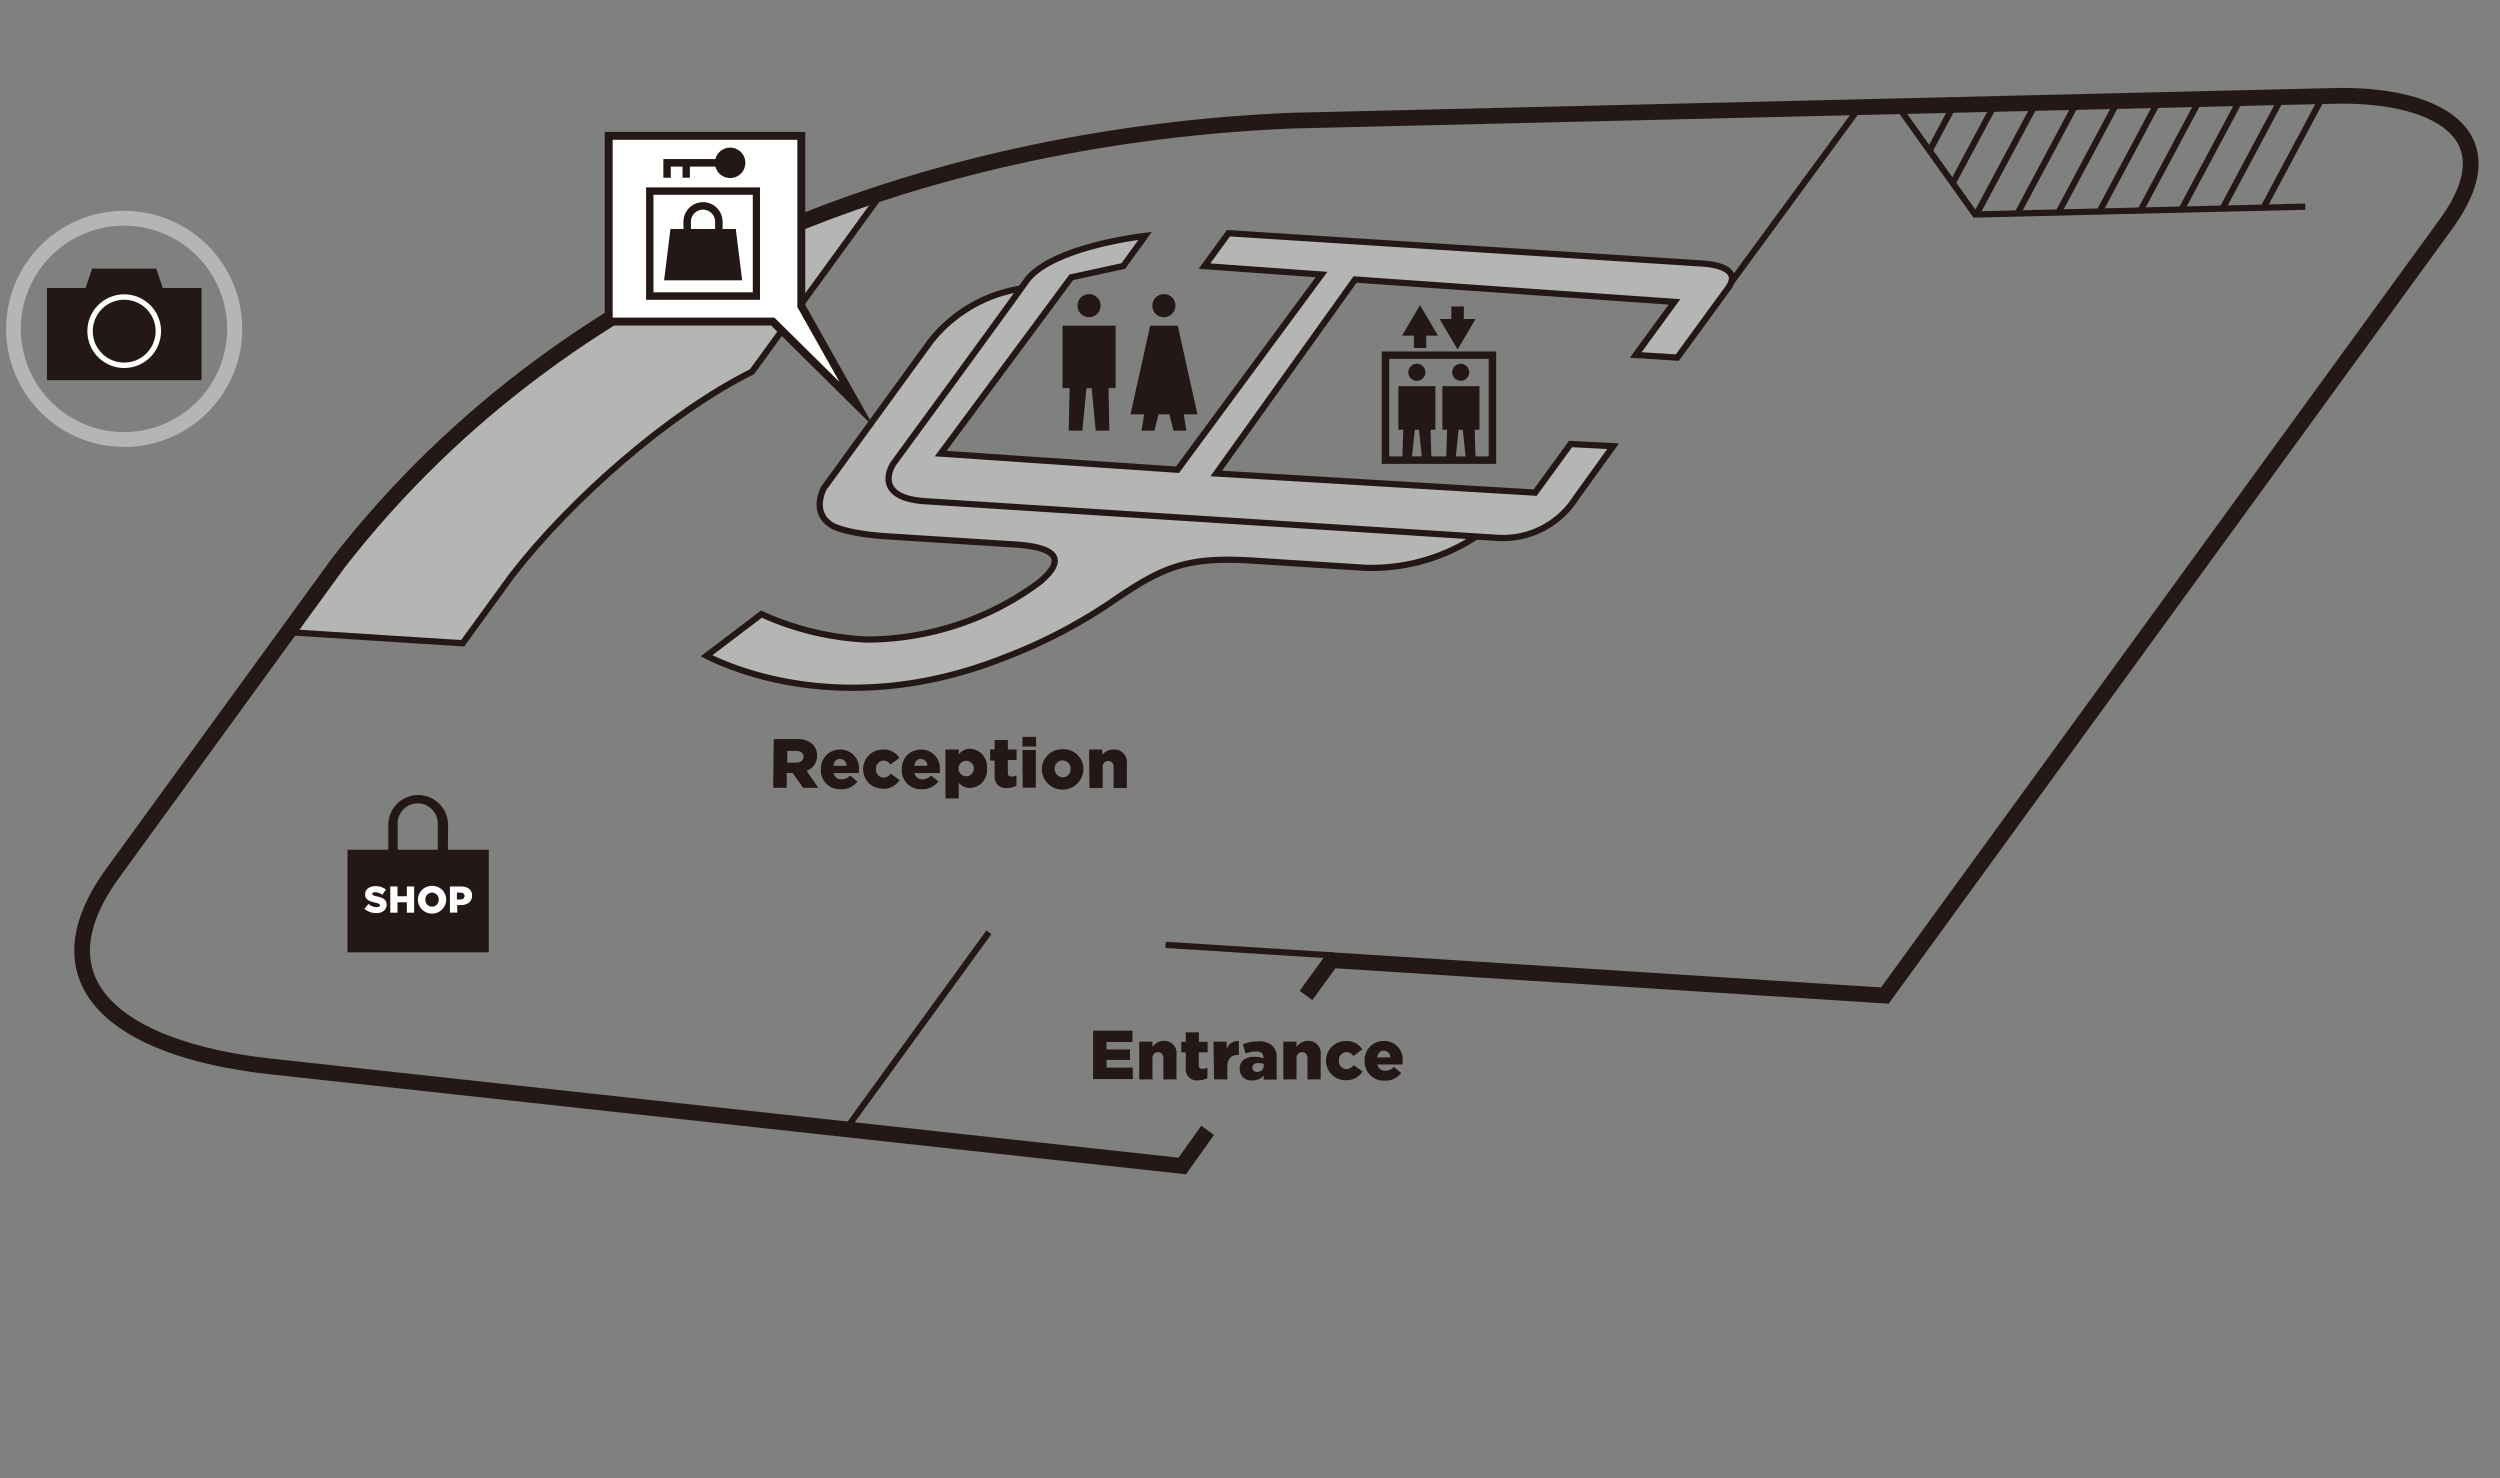 <svg id="レイヤー_5" data-name="レイヤー 5" xmlns="http://www.w3.org/2000/svg" viewBox="0 0 240.14 142"><rect x="0" y="0" width="240.14" height="142" fill="#808080" stroke="none"/><defs><style>.cls-1,.cls-3{fill:#b5b5b6;}.cls-2,.cls-4,.cls-8{fill:none;}.cls-2,.cls-3,.cls-4,.cls-6{stroke:#231815;}.cls-2,.cls-3,.cls-4,.cls-6,.cls-8{stroke-miterlimit:10;}.cls-2{stroke-width:1.51px;}.cls-3,.cls-4{stroke-width:0.6px;}.cls-5{fill:#231815;}.cls-6,.cls-7{fill:#fff;}.cls-6{stroke-width:0.76px;}.cls-8{stroke:#fff;stroke-width:0.52px;}</style></defs><title>アートボード 1</title><path class="cls-1" d="M44.44,61.79l4.79-6.59c5.63-7.24,15-15.51,23-19.49L84.72,18.54s-20.49,5.5-34,17.67-20.56,21-23.09,24.51l16.78,1.07"/><path class="cls-2" d="M116,108.58,113.56,112l-87.84-9.59C11.13,100.74,3.25,94.31,10.81,83.9L32.49,54.08C55.36,24.64,91.35,13,124,11.59l99.82-2.37c9.84-.33,17.56,3.45,11.17,12.25L181.05,95.63l-53.14-3.4-2.46,3.39"/><path class="cls-3" d="M141.79,51.54a18.29,18.29,0,0,1-10.67,3l-10.78-.69c-6.35-.4-8.65.61-13.38,3.84a49.89,49.89,0,0,1-10.34,5.42c-15,6-26.1,1.22-28.75-.12l5.27-4a27.48,27.48,0,0,0,10.11,2.44,27.94,27.94,0,0,0,16.56-5.48c3-2.48,1.14-3.42-2.32-3.65l-12.26-.78c-3.92-.25-5.23-1-5.23-1-2.2-1.25-.85-3.65-.85-3.65L89.38,32.8A13.8,13.8,0,0,1,98,27.73L87.17,46.88l55.42,3Z"/><line class="cls-4" x1="81.27" y1="108.44" x2="94.99" y2="89.55"/><line class="cls-4" x1="111.96" y1="90.76" x2="128.06" y2="91.78"/><polyline class="cls-4" points="221.43 19.85 189.72 20.6 182.43 10.39"/><line class="cls-4" x1="223.21" y1="9.11" x2="217.33" y2="20.12"/><line class="cls-4" x1="219.29" y1="9.16" x2="213.41" y2="20.18"/><line class="cls-4" x1="215.37" y1="9.22" x2="209.49" y2="20.23"/><line class="cls-4" x1="211.45" y1="9.28" x2="205.57" y2="20.29"/><line class="cls-4" x1="207.53" y1="9.33" x2="201.65" y2="20.35"/><line class="cls-4" x1="203.61" y1="9.39" x2="197.73" y2="20.4"/><line class="cls-4" x1="199.7" y1="9.44" x2="193.82" y2="20.46"/><line class="cls-4" x1="195.78" y1="9.5" x2="189.89" y2="20.51"/><line class="cls-4" x1="191.86" y1="9.55" x2="187.61" y2="17.5"/><line class="cls-4" x1="187.94" y1="9.61" x2="185.35" y2="14.47"/><path class="cls-4" d="M27.66,60.72l16.78,1.07,4.79-6.59c5.63-7.24,15-15.51,23-19.49L84.72,18.54"/><path class="cls-3" d="M150.86,42.65l-3.4,4.67h0l-30.63-1.84,13.33-18.63L160.84,29l-3.72,5.1,4,.25L166,27.66c1.06-1.44-.28-2.2-2.5-2.35L118,22.4l-2.3,3.16,11.24.81L113.11,45.12,90.36,43.57,102.9,26.64l5-1.09L110,22.66s-9,1-11.41,4.33c-2.12,3-12.77,17.53-12.77,17.53s-2.24,3.3,3.12,3.63l55,3.52a8.3,8.3,0,0,0,7.41-3.81l3.6-5Z"/><line class="cls-4" x1="166.26" y1="27.16" x2="178.56" y2="10.39"/><path class="cls-5" d="M105,99h3.78v1.09h-2.49v.72h2.25v1h-2.25v.74h2.52v1.1H105Z"/><path class="cls-5" d="M109.43,100.06h1.27v.51a1.34,1.34,0,0,1,1.08-.59,1.18,1.18,0,0,1,1.23,1.33v2.37h-1.26v-2c0-.4-.21-.61-.52-.61s-.53.21-.53.61v2h-1.27Z"/><path class="cls-5" d="M113.9,102.56v-1.48h-.43v-1h.43v-.92h1.26v.92H116v1h-.85v1.23c0,.26.12.36.35.36a1,1,0,0,0,.48-.12v1a1.73,1.73,0,0,1-.88.22A1.06,1.06,0,0,1,113.9,102.56Z"/><path class="cls-5" d="M116.56,100.06h1.27v.73A1.1,1.1,0,0,1,119,100v1.34h-.11c-.66,0-1,.38-1,1.21v1.13h-1.27Z"/><path class="cls-5" d="M119.08,102.65v0c0-.75.57-1.14,1.42-1.14a2.31,2.31,0,0,1,.87.15v-.06c0-.39-.23-.6-.72-.6a2.8,2.8,0,0,0-1,.2l-.26-.89a3.63,3.63,0,0,1,1.47-.28,1.86,1.86,0,0,1,1.38.44,1.49,1.49,0,0,1,.39,1.15v2.08h-1.25v-.38a1.4,1.4,0,0,1-1.08.46A1.09,1.09,0,0,1,119.08,102.65Zm2.31-.28v-.17a1.55,1.55,0,0,0-.51-.09c-.36,0-.58.17-.58.45h0a.4.4,0,0,0,.45.4A.59.59,0,0,0,121.39,102.37Z"/><path class="cls-5" d="M123.27,100.06h1.27v.51a1.36,1.36,0,0,1,1.09-.59,1.18,1.18,0,0,1,1.23,1.33v2.37h-1.27v-2c0-.4-.2-.61-.51-.61a.54.54,0,0,0-.54.61v2h-1.27Z"/><path class="cls-5" d="M127.37,101.89h0a1.88,1.88,0,0,1,1.94-1.89,1.74,1.74,0,0,1,1.55.8l-.86.64a.83.83,0,0,0-.68-.38.76.76,0,0,0-.71.81v0a.75.75,0,0,0,.72.82.85.85,0,0,0,.7-.38l.85.62a1.8,1.8,0,0,1-1.61.83A1.87,1.87,0,0,1,127.37,101.89Z"/><path class="cls-5" d="M131.08,101.89h0a1.82,1.82,0,0,1,1.83-1.9,1.78,1.78,0,0,1,1.82,2v.26H132.3a.75.75,0,0,0,.79.6,1.07,1.07,0,0,0,.8-.37l.7.58a1.86,1.86,0,0,1-1.56.74A1.83,1.83,0,0,1,131.08,101.89Zm2.47-.32a.65.65,0,0,0-.64-.65c-.33,0-.56.25-.63.65Z"/><path class="cls-5" d="M74.32,71h2.21a2,2,0,0,1,1.53.5,1.44,1.44,0,0,1,.42,1.09h0a1.49,1.49,0,0,1-1,1.45l1.12,1.63H77.14l-1-1.42h-.57v1.42h-1.3Zm2.16,2.25c.44,0,.7-.22.7-.56h0c0-.38-.28-.56-.71-.56h-.85v1.13Z"/><path class="cls-5" d="M78.85,73.87h0A1.82,1.82,0,0,1,80.68,72a1.78,1.78,0,0,1,1.82,2,2.26,2.26,0,0,1,0,.26H80.07a.75.75,0,0,0,.78.6,1.07,1.07,0,0,0,.81-.37l.7.58a1.88,1.88,0,0,1-1.57.74A1.82,1.82,0,0,1,78.85,73.87Zm2.46-.31a.64.64,0,0,0-.63-.66c-.34,0-.56.25-.63.66Z"/><path class="cls-5" d="M82.91,73.87h0A1.88,1.88,0,0,1,84.85,72a1.72,1.72,0,0,1,1.54.8l-.86.64a.81.81,0,0,0-.67-.38.76.76,0,0,0-.72.81v0a.75.75,0,0,0,.73.82.85.85,0,0,0,.69-.37l.85.61a1.77,1.77,0,0,1-1.61.83A1.87,1.87,0,0,1,82.91,73.87Z"/><path class="cls-5" d="M86.62,73.87h0A1.82,1.82,0,0,1,88.45,72a1.78,1.78,0,0,1,1.82,2,2.26,2.26,0,0,1,0,.26H87.84a.75.75,0,0,0,.78.6,1.07,1.07,0,0,0,.81-.37l.7.58a1.88,1.88,0,0,1-1.57.74A1.82,1.82,0,0,1,86.62,73.87Zm2.46-.31a.64.64,0,0,0-.63-.66c-.34,0-.56.25-.63.66Z"/><path class="cls-5" d="M90.82,72h1.27v.48a1.34,1.34,0,0,1,1.1-.56,1.71,1.71,0,0,1,1.61,1.88h0a1.7,1.7,0,0,1-1.6,1.89,1.36,1.36,0,0,1-1.11-.52v1.52H90.82Zm2.73,1.82v0a.74.74,0,1,0-1.48,0v0a.74.74,0,1,0,1.48,0Z"/><path class="cls-5" d="M95.54,74.54V73.06h-.43V72h.43v-.92h1.27V72h.84v1h-.84v1.23c0,.26.11.36.34.36a1.07,1.07,0,0,0,.49-.12v1a1.8,1.8,0,0,1-.89.22A1.06,1.06,0,0,1,95.54,74.54Z"/><path class="cls-5" d="M98.21,70.78h1.31v.93H98.21Zm0,1.26H99.5v3.62H98.23Z"/><path class="cls-5" d="M100.07,73.87h0a1.94,1.94,0,0,1,2-1.9,1.9,1.9,0,0,1,2,1.88v0a2,2,0,0,1-4,0Zm2.77,0h0a.8.8,0,0,0-.78-.83.76.76,0,0,0-.75.81v0a.78.78,0,0,0,.77.81A.76.76,0,0,0,102.84,73.87Z"/><path class="cls-5" d="M104.61,72h1.27v.51A1.34,1.34,0,0,1,107,72a1.19,1.19,0,0,1,1.24,1.33v2.37h-1.27v-2c0-.4-.21-.61-.51-.61a.54.54,0,0,0-.54.61v2h-1.27Z"/><polygon class="cls-6" points="82.31 38.88 76.97 29.39 76.97 13.05 58.47 13.05 58.47 30.89 74.23 30.89 82.31 38.88"/><path class="cls-5" d="M111.8,30.47a1.11,1.11,0,1,0-1.11-1.11A1.11,1.11,0,0,0,111.8,30.47Z"/><polygon class="cls-5" points="115.02 39.8 113.13 31.28 110.48 31.28 108.59 39.8 109.9 39.8 109.65 41.37 110.89 41.37 111.28 39.8 112.33 39.8 112.72 41.37 113.96 41.37 113.71 39.8 115.02 39.8"/><circle class="cls-5" cx="104.61" cy="29.36" r="1.11"/><polygon class="cls-5" points="102.06 37.28 102.74 37.28 102.66 41.37 103.97 41.37 104.36 37.28 104.86 37.28 105.25 41.37 106.56 41.37 106.48 37.28 107.16 37.28 107.16 31.28 102.06 31.28 102.06 37.28"/><path class="cls-5" d="M136.1,36.58a.82.82,0,1,0-.82-.82A.82.82,0,0,0,136.1,36.58Z"/><path class="cls-5" d="M132.72,33.76v10.8h11V33.76Zm3.58,7.52.27,2.56h-.94l.27-2.56Zm4.21,0,.27,2.56h-.94l.27-2.56ZM143,43.84h-1.27l-.08-2.56h.46V37.09h-3.56v4.19H139l-.08,2.56h-1.43l-.08-2.56h.47V37.09h-3.56v4.19h.47l-.08,2.56h-1.27V34.47H143Z"/><polygon class="cls-5" points="135.81 33.43 137 33.43 137 32.24 138.13 32.24 136.4 29.31 134.67 32.24 135.81 32.24 135.81 33.43"/><polygon class="cls-5" points="140.01 33.57 141.74 30.64 140.61 30.64 140.61 29.44 139.41 29.44 139.41 30.64 138.28 30.64 140.01 33.57"/><circle class="cls-5" cx="140.31" cy="35.76" r="0.82"/><path class="cls-5" d="M70.68,22H69.41v-.7a1.88,1.88,0,0,0-3.76,0V22H64.4l-.61,4.93h7.5Zm-4.31-.7a1.16,1.16,0,0,1,2.32,0V22H66.37Z"/><path class="cls-5" d="M62.06,18V28.8H73V18ZM72.31,28.08H62.77V18.71h9.54Z"/><path class="cls-5" d="M64.43,16h1.13v1.07h.71V16h2.45a1.46,1.46,0,1,0,0-.72h-5v1.79h.72Z"/><path class="cls-5" d="M43,85.45H37.3V79.24a2.87,2.87,0,0,1,5.74,0Zm-4.8-.94h3.85V79.24a1.93,1.93,0,1,0-3.85,0Z"/><rect class="cls-5" x="33.38" y="81.62" width="13.57" height="9.86"/><path class="cls-7" d="M35,87.3l.39-.47a1.28,1.28,0,0,0,.81.31c.19,0,.3-.07.3-.18h0c0-.11-.09-.17-.43-.25-.54-.12-1-.27-1-.79h0c0-.46.37-.8,1-.8a1.58,1.58,0,0,1,1,.33l-.35.5a1.2,1.2,0,0,0-.71-.25c-.16,0-.25.07-.25.16h0c0,.11.09.16.44.24.58.13.94.31.94.79h0c0,.52-.41.82-1,.82A1.78,1.78,0,0,1,35,87.3Z"/><path class="cls-7" d="M37.49,85.15h.69v.94h.9v-.94h.7v2.52h-.7v-1h-.9v1h-.69Z"/><path class="cls-7" d="M40.14,86.42h0A1.33,1.33,0,0,1,41.5,85.1a1.31,1.31,0,0,1,1.36,1.3h0a1.36,1.36,0,0,1-2.72,0Zm2,0h0a.65.65,0,0,0-.64-.68.64.64,0,0,0-.64.67h0a.65.65,0,0,0,.64.68A.64.64,0,0,0,42.14,86.42Z"/><path class="cls-7" d="M43.22,85.15H44.3c.64,0,1.05.33,1.05.88h0c0,.6-.46.91-1.08.91h-.35v.72h-.7Zm1,1.25c.25,0,.4-.13.4-.33h0c0-.22-.15-.33-.4-.33h-.33v.66Z"/><path class="cls-1" d="M11.93,21.68A9.91,9.91,0,1,1,2,31.59a9.92,9.92,0,0,1,9.91-9.91m0-1.43A11.34,11.34,0,1,0,23.27,31.59,11.34,11.34,0,0,0,11.93,20.25Z"/><rect class="cls-5" x="4.51" y="27.66" width="14.85" height="8.86"/><polygon class="cls-5" points="16.07 28.96 7.79 28.96 8.85 25.8 15.01 25.8 16.07 28.96"/><circle class="cls-8" cx="11.93" cy="31.81" r="3.28"/></svg>